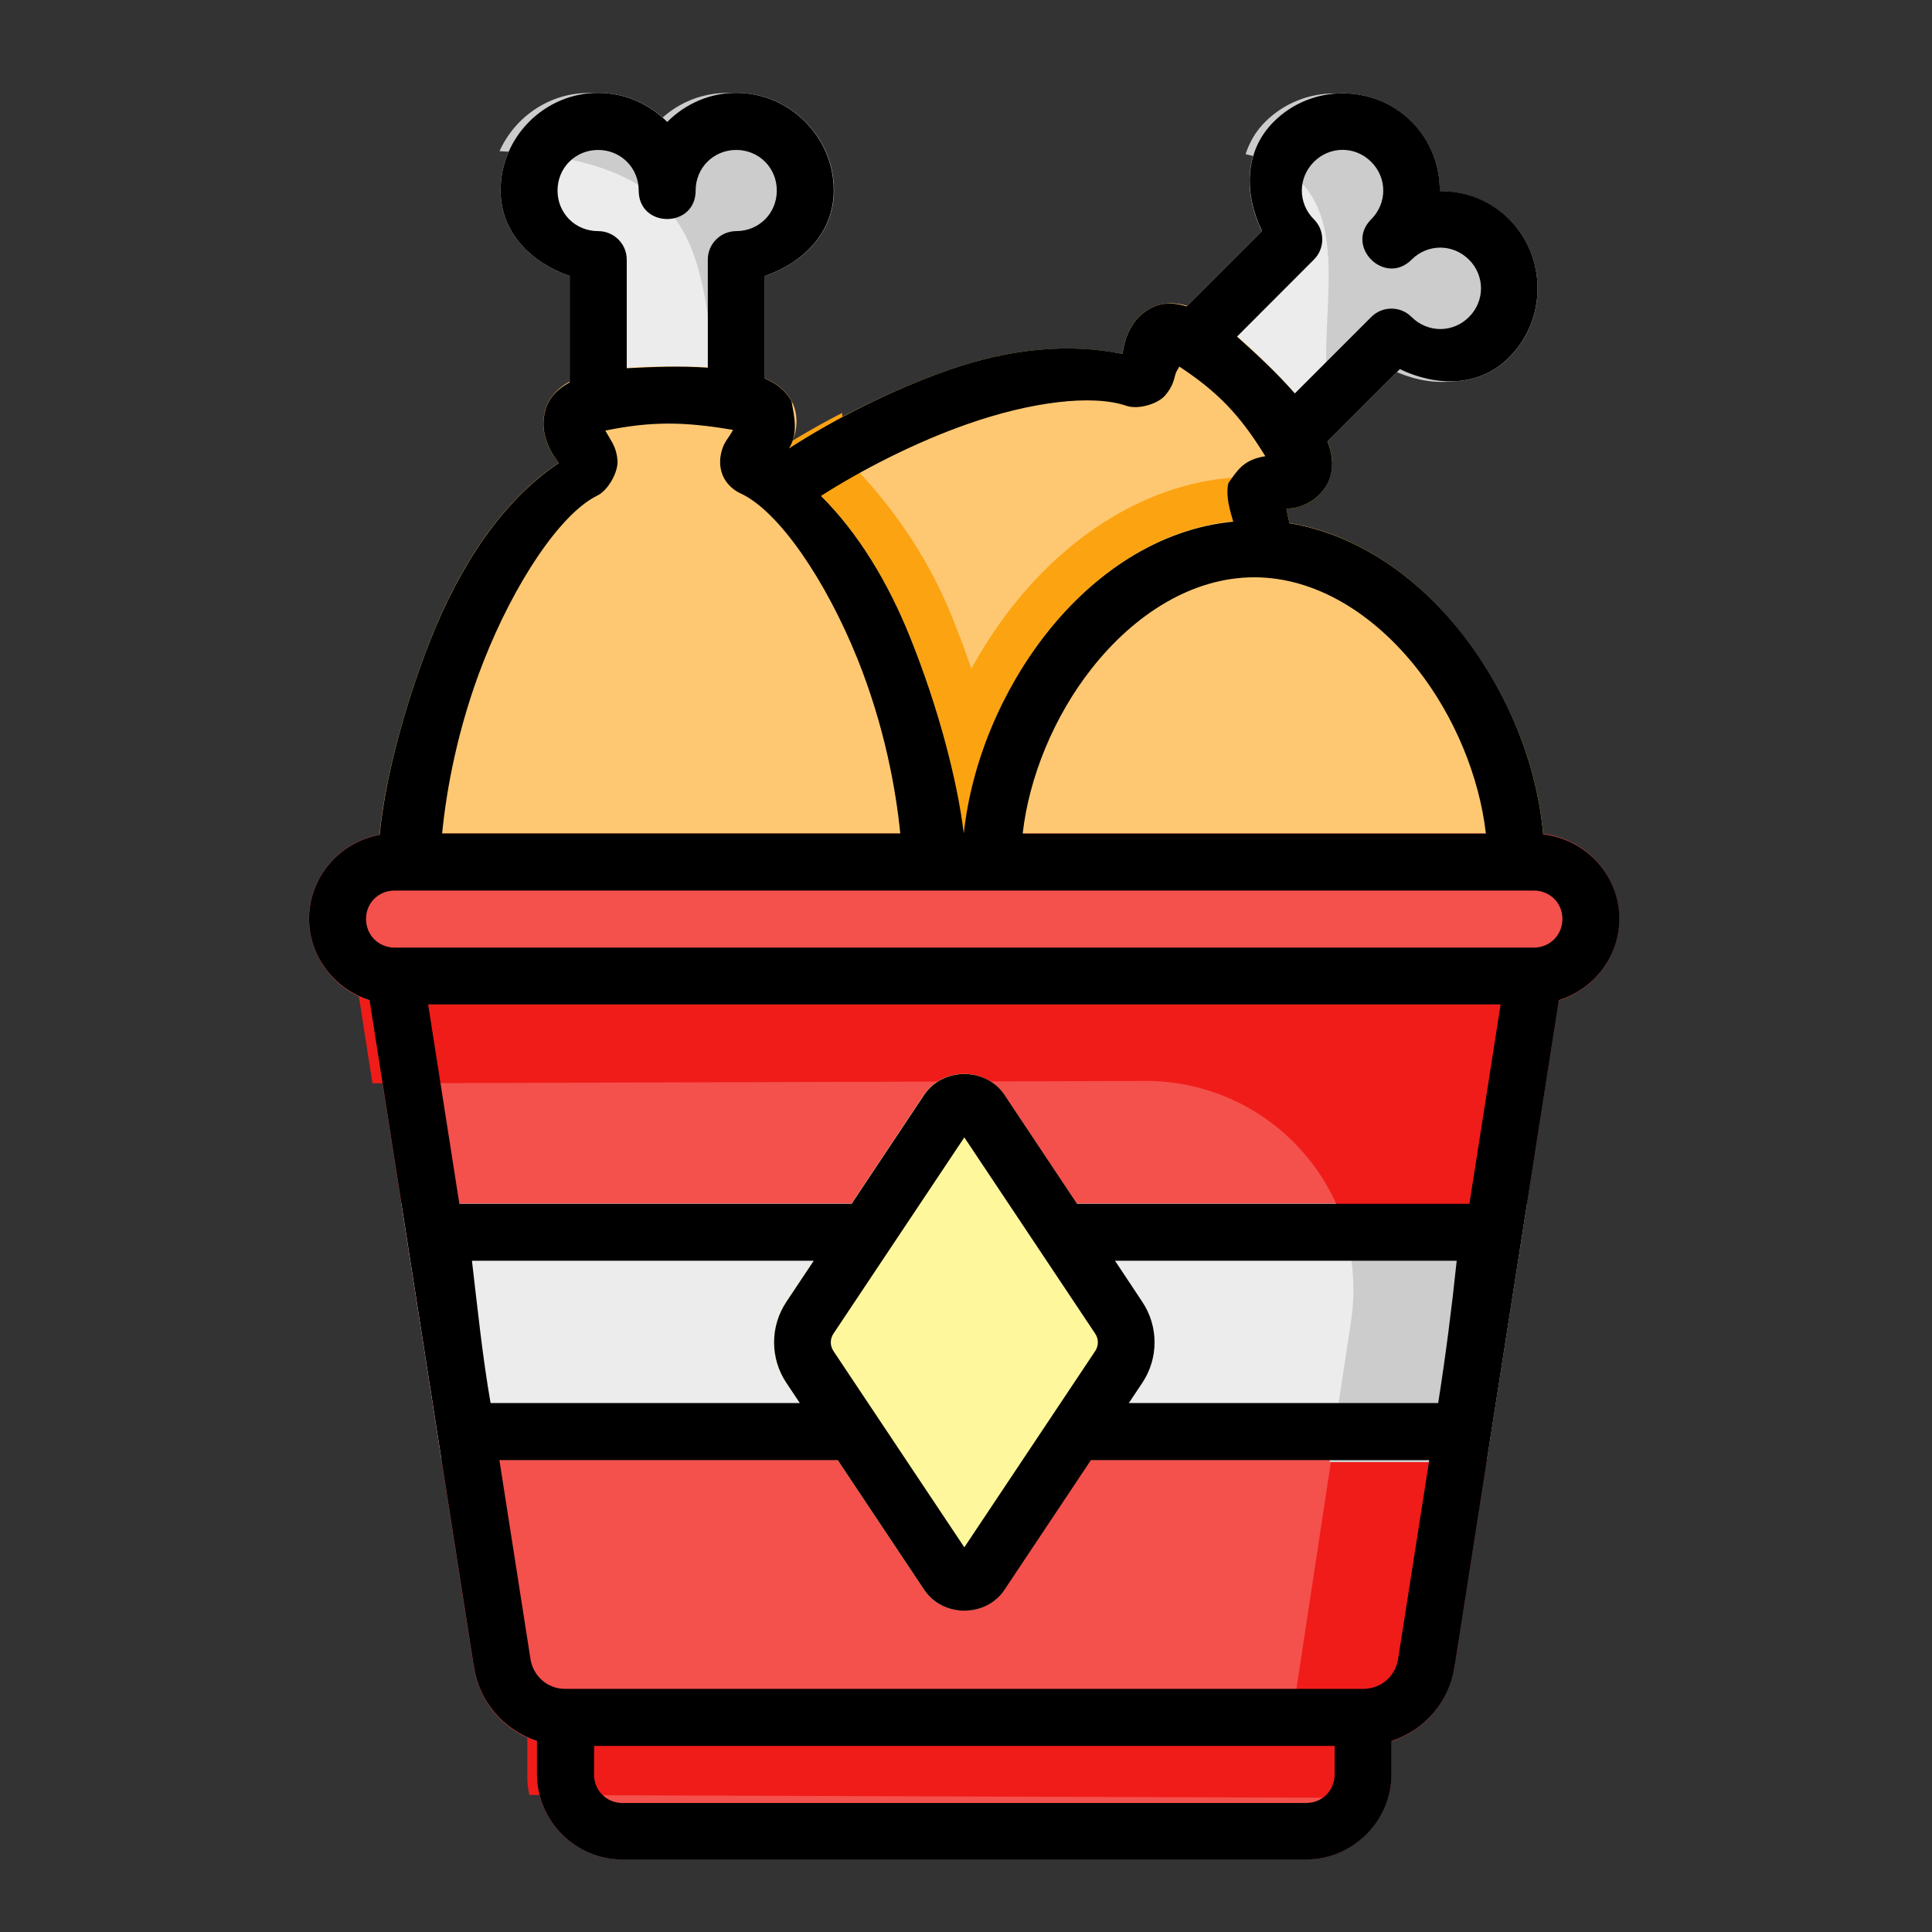 <?xml version="1.0" encoding="UTF-8" standalone="no"?>
<svg
   xmlns:dc="http://purl.org/dc/elements/1.1/"
   xmlns:cc="http://creativecommons.org/ns#"
   xmlns:rdf="http://www.w3.org/1999/02/22-rdf-syntax-ns#"
   xmlns:svg="http://www.w3.org/2000/svg"
   xmlns="http://www.w3.org/2000/svg"
   xmlns:sodipodi="http://sodipodi.sourceforge.net/DTD/sodipodi-0.dtd"
   xmlns:inkscape="http://www.inkscape.org/namespaces/inkscape"
   inkscape:export-ydpi="576"
   inkscape:export-xdpi="576"
   inkscape:export-filename="D:\Project Real\November\export\filled line\png\5 - Bread with cheese.png"
   width="64pt"
   height="64pt"
   viewBox="0 0 22.578 22.578"
   version="1.1"
   id="svg831"
   inkscape:version="1.0 (4035a4fb49, 2020-05-01)"
   sodipodi:docname="6 - Fried chicken.svg">
  <rect x="0" y="0" width="22.578" height="22.578" fill="#333333" stroke="none"/>
  <defs
     id="defs825">
    <pattern
       id="EMFhbasepattern"
       patternUnits="userSpaceOnUse"
       width="6"
       height="6"
       x="0"
       y="0" />
    <pattern
       id="EMFhbasepattern-9"
       patternUnits="userSpaceOnUse"
       width="6"
       height="6"
       x="0"
       y="0" />
    <pattern
       id="EMFhbasepattern-0"
       patternUnits="userSpaceOnUse"
       width="6"
       height="6"
       x="0"
       y="0" />
    <pattern
       id="EMFhbasepattern-7"
       patternUnits="userSpaceOnUse"
       width="6"
       height="6"
       x="0"
       y="0" />
    <pattern
       id="EMFhbasepattern-2"
       patternUnits="userSpaceOnUse"
       width="6"
       height="6"
       x="0"
       y="0" />
    <pattern
       id="EMFhbasepattern-98"
       patternUnits="userSpaceOnUse"
       width="6"
       height="6"
       x="0"
       y="0" />
    <pattern
       id="EMFhbasepattern-6"
       patternUnits="userSpaceOnUse"
       width="6"
       height="6"
       x="0"
       y="0" />
    <pattern
       id="EMFhbasepattern-01"
       patternUnits="userSpaceOnUse"
       width="6"
       height="6"
       x="0"
       y="0" />
    <pattern
       id="EMFhbasepattern-07"
       patternUnits="userSpaceOnUse"
       width="6"
       height="6"
       x="0"
       y="0" />
    <pattern
       id="EMFhbasepattern-8"
       patternUnits="userSpaceOnUse"
       width="6"
       height="6"
       x="0"
       y="0" />
    <pattern
       id="EMFhbasepattern-4"
       patternUnits="userSpaceOnUse"
       width="6"
       height="6"
       x="0"
       y="0" />
    <pattern
       id="EMFhbasepattern-40"
       patternUnits="userSpaceOnUse"
       width="6"
       height="6"
       x="0"
       y="0" />
    <pattern
       id="EMFhbasepattern-08"
       patternUnits="userSpaceOnUse"
       width="6"
       height="6"
       x="0"
       y="0" />
    <pattern
       id="EMFhbasepattern-04"
       patternUnits="userSpaceOnUse"
       width="6"
       height="6"
       x="0"
       y="0" />
    <pattern
       id="EMFhbasepattern-014"
       patternUnits="userSpaceOnUse"
       width="6"
       height="6"
       x="0"
       y="0" />
    <pattern
       id="EMFhbasepattern-27"
       patternUnits="userSpaceOnUse"
       width="6"
       height="6"
       x="0"
       y="0" />
    <pattern
       id="EMFhbasepattern-09"
       patternUnits="userSpaceOnUse"
       width="6"
       height="6"
       x="0"
       y="0" />
    <pattern
       id="EMFhbasepattern-5"
       patternUnits="userSpaceOnUse"
       width="6"
       height="6"
       x="0"
       y="0" />
    <pattern
       id="EMFhbasepattern-018"
       patternUnits="userSpaceOnUse"
       width="6"
       height="6"
       x="0"
       y="0" />
  </defs>
  <sodipodi:namedview
     id="base"
     pagecolor="#ffffff"
     bordercolor="#666666"
     borderopacity="1.0"
     inkscape:pageopacity="0.0"
     inkscape:pageshadow="2"
     inkscape:zoom="6.2578125"
     inkscape:cx="42.666667"
     inkscape:cy="42.666667"
     inkscape:document-units="pt"
     inkscape:current-layer="layer1"
     showgrid="false"
     units="pt"
     inkscape:window-width="1366"
     inkscape:window-height="706"
     inkscape:window-x="-8"
     inkscape:window-y="-8"
     inkscape:window-maximized="1"
     inkscape:pagecheckerboard="true"
     inkscape:showpageshadow="false"
     inkscape:object-paths="true"
     inkscape:snap-intersection-paths="true"
     inkscape:snap-smooth-nodes="true"
     inkscape:snap-midpoints="true"
     showguides="true"
     inkscape:snap-bbox="true"
     inkscape:bbox-nodes="true"
     inkscape:snap-nodes="false"
     inkscape:snap-global="true"
     inkscape:document-rotation="0">
    <inkscape:grid
       type="xygrid"
       id="grid1378" />
    <sodipodi:guide
       position="0.97,21.608"
       orientation="78,0"
       id="guide1380"
       inkscape:locked="false" />
    <sodipodi:guide
       position="0.97,0.97"
       orientation="0,78"
       id="guide1382"
       inkscape:locked="false" />
    <sodipodi:guide
       position="21.608,0.97"
       orientation="-78,0"
       id="guide1384"
       inkscape:locked="false" />
    <sodipodi:guide
       position="21.608,21.608"
       orientation="0,-78"
       id="guide1386"
       inkscape:locked="false" />
  </sodipodi:namedview>
  <g
     inkscape:label="Icon"
     inkscape:groupmode="layer"
     id="layer1"
     transform="translate(0,-274.422)">
    <g
       transform="matrix(1.258,0,0,1.258,77.361,-77.145)"
       style="display:inline;stroke-width:0.795"
       id="g668">
      <g
         style="stroke-width:0.795"
         id="g644">
        <g
           style="stroke-width:0.795"
           id="g621">
          <g
             style="stroke-width:0.795"
             id="g598">
            <g
               style="stroke-width:0.795"
               id="g560">
              <path
                 id="path342"
                 d="m -56.244,295.152 a 0.265,0.265 0 0 0 -0.264,0.264 v 0.529 c -10e-7,0.435 0.358,0.793 0.793,0.793 h 6.352 c 0.435,0 0.793,-0.358 0.793,-0.793 v -0.529 a 0.265,0.265 0 0 0 -0.264,-0.264 z"
                 style="color:#000000;font-style:normal;font-variant:normal;font-weight:normal;font-stretch:normal;font-size:medium;line-height:normal;font-family:sans-serif;font-variant-ligatures:normal;font-variant-position:normal;font-variant-caps:normal;font-variant-numeric:normal;font-variant-alternates:normal;font-variant-east-asian:normal;font-feature-settings:normal;font-variation-settings:normal;text-indent:0;text-align:start;text-decoration:none;text-decoration-line:none;text-decoration-style:solid;text-decoration-color:#000000;letter-spacing:normal;word-spacing:normal;text-transform:none;writing-mode:lr-tb;direction:ltr;text-orientation:mixed;dominant-baseline:auto;baseline-shift:baseline;text-anchor:start;white-space:normal;shape-padding:0;shape-margin:0;inline-size:0;clip-rule:nonzero;display:inline;overflow:visible;visibility:visible;isolation:auto;mix-blend-mode:normal;color-interpolation:sRGB;color-interpolation-filters:linearRGB;solid-color:#000000;solid-opacity:1;vector-effect:none;fill:#f4504c;fill-opacity:1;fill-rule:nonzero;stroke:none;stroke-width:0.421;stroke-linecap:round;stroke-linejoin:round;stroke-miterlimit:1.5;stroke-dasharray:none;stroke-dashoffset:0;stroke-opacity:1;color-rendering:auto;image-rendering:auto;shape-rendering:auto;text-rendering:auto;enable-background:accumulate;stop-color:#000000" />
              <path
                 transform="matrix(0.265,0,0,0.265,0,280.067)"
                 d="m -213.541,57.768 a 1,1 0 0 0 -0.031,0.246 v 2 c 0,0.219 0.027,0.431 0.072,0.637 l 29.822,0.104 c 0.062,-0.238 0.105,-0.484 0.105,-0.74 v -2 a 1,1 0 0 0 -0.033,-0.246 z"
                 style="fill:#f01c19;fill-opacity:1;stroke-width:1.59;stroke-linecap:round;stroke-linejoin:round;stroke-miterlimit:1.5"
                 id="path493" />
              <path
                 id="path386"
                 d="m -57.83,288.266 a 0.265,0.265 0 0 0 -0.262,0.305 l 0.996,6.365 v -0.01 c 0.05,0.429 0.418,0.756 0.85,0.756 h 7.414 c 0.432,0 0.799,-0.327 0.85,-0.756 v 0.01 l 0.996,-6.365 a 0.265,0.265 0 0 0 -0.262,-0.305 z"
                 style="color:#000000;font-style:normal;font-variant:normal;font-weight:normal;font-stretch:normal;font-size:medium;line-height:normal;font-family:sans-serif;font-variant-ligatures:normal;font-variant-position:normal;font-variant-caps:normal;font-variant-numeric:normal;font-variant-alternates:normal;font-variant-east-asian:normal;font-feature-settings:normal;font-variation-settings:normal;text-indent:0;text-align:start;text-decoration:none;text-decoration-line:none;text-decoration-style:solid;text-decoration-color:#000000;letter-spacing:normal;word-spacing:normal;text-transform:none;writing-mode:lr-tb;direction:ltr;text-orientation:mixed;dominant-baseline:auto;baseline-shift:baseline;text-anchor:start;white-space:normal;shape-padding:0;shape-margin:0;inline-size:0;clip-rule:nonzero;display:inline;overflow:visible;visibility:visible;isolation:auto;mix-blend-mode:normal;color-interpolation:sRGB;color-interpolation-filters:linearRGB;solid-color:#000000;solid-opacity:1;vector-effect:none;fill:#f4504c;fill-opacity:1;fill-rule:nonzero;stroke:none;stroke-width:0.421;stroke-linecap:round;stroke-linejoin:round;stroke-miterlimit:1.5;stroke-dasharray:none;stroke-dashoffset:0;stroke-opacity:1;color-rendering:auto;image-rendering:auto;shape-rendering:auto;text-rendering:auto;enable-background:accumulate;stop-color:#000000" />
              <path
                 d="m -57.767,290.646 0.373,2.381 h 9.711 l 0.373,-2.381 z"
                 style="color:#000000;font-style:normal;font-variant:normal;font-weight:normal;font-stretch:normal;font-size:medium;line-height:normal;font-family:sans-serif;font-variant-ligatures:normal;font-variant-position:normal;font-variant-caps:normal;font-variant-numeric:normal;font-variant-alternates:normal;font-variant-east-asian:normal;font-feature-settings:normal;font-variation-settings:normal;text-indent:0;text-align:start;text-decoration:none;text-decoration-line:none;text-decoration-style:solid;text-decoration-color:#000000;letter-spacing:normal;word-spacing:normal;text-transform:none;writing-mode:lr-tb;direction:ltr;text-orientation:mixed;dominant-baseline:auto;baseline-shift:baseline;text-anchor:start;white-space:normal;shape-padding:0;shape-margin:0;inline-size:0;clip-rule:nonzero;display:inline;overflow:visible;visibility:visible;isolation:auto;mix-blend-mode:normal;color-interpolation:sRGB;color-interpolation-filters:linearRGB;solid-color:#000000;solid-opacity:1;vector-effect:none;fill:#ececec;fill-opacity:1;fill-rule:nonzero;stroke:none;stroke-width:0.421;stroke-linecap:round;stroke-linejoin:round;stroke-miterlimit:1.5;stroke-dasharray:none;stroke-dashoffset:0;stroke-opacity:1;color-rendering:auto;image-rendering:auto;shape-rendering:auto;text-rendering:auto;enable-background:accumulate;stop-color:#000000"
                 id="path371" />
              <path
                 id="path480"
                 d="m -49.023,280.332 c -0.232,0 -0.465,0.088 -0.641,0.264 -0.279,0.279 -0.273,0.678 -0.109,1.016 l -0.799,0.799 a 0.265,0.265 0 0 0 0,0.375 l 0.908,0.906 a 0.265,0.265 0 0 0 0.373,0 l 0.799,-0.797 c 0.338,0.163 0.737,0.169 1.016,-0.109 0.352,-0.352 0.352,-0.932 0,-1.283 -0.177,-0.177 -0.411,-0.263 -0.645,-0.262 0.001,-0.234 -0.085,-0.468 -0.262,-0.645 -0.176,-0.176 -0.408,-0.264 -0.641,-0.264 z"
                 style="color:#000000;font-style:normal;font-variant:normal;font-weight:normal;font-stretch:normal;font-size:medium;line-height:normal;font-family:sans-serif;font-variant-ligatures:normal;font-variant-position:normal;font-variant-caps:normal;font-variant-numeric:normal;font-variant-alternates:normal;font-variant-east-asian:normal;font-feature-settings:normal;font-variation-settings:normal;text-indent:0;text-align:start;text-decoration:none;text-decoration-line:none;text-decoration-style:solid;text-decoration-color:#000000;letter-spacing:normal;word-spacing:normal;text-transform:none;writing-mode:lr-tb;direction:ltr;text-orientation:mixed;dominant-baseline:auto;baseline-shift:baseline;text-anchor:start;white-space:normal;shape-padding:0;shape-margin:0;inline-size:0;clip-rule:nonzero;display:inline;overflow:visible;visibility:visible;isolation:auto;mix-blend-mode:normal;color-interpolation:sRGB;color-interpolation-filters:linearRGB;solid-color:#000000;solid-opacity:1;vector-effect:none;fill:#ececec;fill-opacity:1;fill-rule:nonzero;stroke:none;stroke-width:0.421;stroke-linecap:round;stroke-linejoin:round;stroke-miterlimit:1.5;stroke-dasharray:none;stroke-dashoffset:0;stroke-opacity:1;color-rendering:auto;image-rendering:auto;shape-rendering:auto;text-rendering:auto;enable-background:accumulate;stop-color:#000000" />
              <path
                 id="path450"
                 d="m -50.727,282.297 c -0.113,0.03 -0.2,0.112 -0.246,0.184 -0.078,0.122 -0.083,0.21 -0.096,0.273 -0.497,-0.102 -1.05,-0.049 -1.611,0.148 -0.634,0.222 -1.251,0.552 -1.689,0.861 a 0.265,0.265 0 0 0 -0.033,0.406 c 0.649,0.64 1.298,2.336 1.334,3.311 a 0.265,0.265 0 0 0 0.266,0.256 h 0.523 a 0.265,0.265 0 0 0 0.266,-0.266 c -8.21e-4,-0.468 0.208,-1.166 0.602,-1.711 0.394,-0.545 0.942,-0.938 1.658,-0.926 a 0.265,0.265 0 0 0 0.27,-0.266 c -2.64e-4,-0.132 -0.037,-0.251 -0.062,-0.375 0.064,-0.01 0.117,-0.008 0.213,-0.062 0.074,-0.042 0.161,-0.125 0.195,-0.238 0.034,-0.114 0.013,-0.229 -0.027,-0.328 -0.08,-0.199 -0.239,-0.395 -0.535,-0.691 -0.299,-0.299 -0.501,-0.461 -0.701,-0.543 -0.1,-0.041 -0.211,-0.063 -0.324,-0.033 z"
                 style="color:#000000;font-style:normal;font-variant:normal;font-weight:normal;font-stretch:normal;font-size:medium;line-height:normal;font-family:sans-serif;font-variant-ligatures:normal;font-variant-position:normal;font-variant-caps:normal;font-variant-numeric:normal;font-variant-alternates:normal;font-variant-east-asian:normal;font-feature-settings:normal;font-variation-settings:normal;text-indent:0;text-align:start;text-decoration:none;text-decoration-line:none;text-decoration-style:solid;text-decoration-color:#000000;letter-spacing:normal;word-spacing:normal;text-transform:none;writing-mode:lr-tb;direction:ltr;text-orientation:mixed;dominant-baseline:auto;baseline-shift:baseline;text-anchor:start;white-space:normal;shape-padding:0;shape-margin:0;inline-size:0;clip-rule:nonzero;display:inline;overflow:visible;visibility:visible;isolation:auto;mix-blend-mode:normal;color-interpolation:sRGB;color-interpolation-filters:linearRGB;solid-color:#000000;solid-opacity:1;vector-effect:none;fill:#fec872;fill-opacity:1;fill-rule:nonzero;stroke:none;stroke-width:0.421;stroke-linecap:round;stroke-linejoin:round;stroke-miterlimit:1.5;stroke-dasharray:none;stroke-dashoffset:0;stroke-opacity:1;color-rendering:auto;image-rendering:auto;shape-rendering:auto;text-rendering:auto;enable-background:accumulate;stop-color:#000000" />
              <path
                 sodipodi:nodetypes="cscccccccscc"
                 d="m -52.014,287.471 c -8.2e-4,-0.468 0.209,-1.166 0.602,-1.711 0.394,-0.545 0.942,-0.938 1.658,-0.926 0.149,0.003 0.27,-0.117 0.27,-0.266 -2.65e-4,-0.132 -0.037,-0.251 -0.063,-0.375 0.064,-0.01 0.117,-0.008 0.213,-0.062 0.052,-0.029 0.109,-0.08 0.151,-0.146 -0.211,-0.059 -0.432,-0.092 -0.663,-0.092 l -2e-6,-1e-5 c -0.929,0 -1.712,0.529 -2.244,1.205 -0.53,0.674 -0.857,1.524 -0.857,2.373 z"
                 style="color:#000000;font-style:normal;font-variant:normal;font-weight:normal;font-stretch:normal;font-size:medium;line-height:normal;font-family:sans-serif;font-variant-ligatures:normal;font-variant-position:normal;font-variant-caps:normal;font-variant-numeric:normal;font-variant-alternates:normal;font-variant-east-asian:normal;font-feature-settings:normal;font-variation-settings:normal;text-indent:0;text-align:start;text-decoration:none;text-decoration-line:none;text-decoration-style:solid;text-decoration-color:#000000;letter-spacing:normal;word-spacing:normal;text-transform:none;writing-mode:lr-tb;direction:ltr;text-orientation:mixed;dominant-baseline:auto;baseline-shift:baseline;text-anchor:start;white-space:normal;shape-padding:0;shape-margin:0;inline-size:0;clip-rule:nonzero;display:inline;overflow:visible;visibility:visible;isolation:auto;mix-blend-mode:normal;color-interpolation:sRGB;color-interpolation-filters:linearRGB;solid-color:#000000;solid-opacity:1;vector-effect:none;fill:#fca311;fill-opacity:1;fill-rule:nonzero;stroke:none;stroke-width:0.421;stroke-linecap:round;stroke-linejoin:round;stroke-miterlimit:1.5;stroke-dasharray:none;stroke-dashoffset:0;stroke-opacity:1;color-rendering:auto;image-rendering:auto;shape-rendering:auto;text-rendering:auto;enable-background:accumulate;stop-color:#000000"
                 id="path523" />
              <path
                 sodipodi:nodetypes="cssscc"
                 id="path434"
                 d="m -47.148,287.471 c -1e-6,-0.743 -0.293,-1.518 -0.77,-2.123 -0.476,-0.606 -1.153,-1.051 -1.928,-1.051 -0.775,0 -1.451,0.445 -1.928,1.051 -0.476,0.606 -0.77,1.38 -0.77,2.123 z"
                 style="color:#000000;font-style:normal;font-variant:normal;font-weight:normal;font-stretch:normal;font-size:medium;line-height:normal;font-family:sans-serif;font-variant-ligatures:normal;font-variant-position:normal;font-variant-caps:normal;font-variant-numeric:normal;font-variant-alternates:normal;font-variant-east-asian:normal;font-feature-settings:normal;font-variation-settings:normal;text-indent:0;text-align:start;text-decoration:none;text-decoration-line:none;text-decoration-style:solid;text-decoration-color:#000000;letter-spacing:normal;word-spacing:normal;text-transform:none;writing-mode:lr-tb;direction:ltr;text-orientation:mixed;dominant-baseline:auto;baseline-shift:baseline;text-anchor:start;white-space:normal;shape-padding:0;shape-margin:0;inline-size:0;clip-rule:nonzero;display:inline;overflow:visible;visibility:visible;isolation:auto;mix-blend-mode:normal;color-interpolation:sRGB;color-interpolation-filters:linearRGB;solid-color:#000000;solid-opacity:1;vector-effect:none;fill:#fec872;fill-opacity:1;fill-rule:nonzero;stroke:none;stroke-width:0.421;stroke-linecap:round;stroke-linejoin:round;stroke-miterlimit:1.5;stroke-dasharray:none;stroke-dashoffset:0;stroke-opacity:1;color-rendering:auto;image-rendering:auto;shape-rendering:auto;text-rendering:auto;enable-background:accumulate;stop-color:#000000" />
              <path
                 id="path465"
                 d="m -55.939,280.328 c -0.497,0 -0.906,0.409 -0.906,0.906 -3e-6,0.395 0.288,0.672 0.643,0.795 v 1.129 a 0.265,0.265 0 0 0 0.264,0.264 h 1.283 a 0.265,0.265 0 0 0 0.266,-0.264 v -1.129 c 0.354,-0.123 0.641,-0.401 0.641,-0.795 6e-6,-0.497 -0.409,-0.906 -0.906,-0.906 -0.25,0 -0.476,0.103 -0.641,0.27 -0.165,-0.166 -0.392,-0.27 -0.643,-0.27 z"
                 style="color:#000000;font-style:normal;font-variant:normal;font-weight:normal;font-stretch:normal;font-size:medium;line-height:normal;font-family:sans-serif;font-variant-ligatures:normal;font-variant-position:normal;font-variant-caps:normal;font-variant-numeric:normal;font-variant-alternates:normal;font-variant-east-asian:normal;font-feature-settings:normal;font-variation-settings:normal;text-indent:0;text-align:start;text-decoration:none;text-decoration-line:none;text-decoration-style:solid;text-decoration-color:#000000;letter-spacing:normal;word-spacing:normal;text-transform:none;writing-mode:lr-tb;direction:ltr;text-orientation:mixed;dominant-baseline:auto;baseline-shift:baseline;text-anchor:start;white-space:normal;shape-padding:0;shape-margin:0;inline-size:0;clip-rule:nonzero;display:inline;overflow:visible;visibility:visible;isolation:auto;mix-blend-mode:normal;color-interpolation:sRGB;color-interpolation-filters:linearRGB;solid-color:#000000;solid-opacity:1;vector-effect:none;fill:#ececec;fill-opacity:1;fill-rule:nonzero;stroke:none;stroke-width:0.421;stroke-linecap:round;stroke-linejoin:round;stroke-miterlimit:1.5;stroke-dasharray:none;stroke-dashoffset:0;stroke-opacity:1;color-rendering:auto;image-rendering:auto;shape-rendering:auto;text-rendering:auto;enable-background:accumulate;stop-color:#000000" />
              <path
                 sodipodi:nodetypes="csccccccc"
                 transform="matrix(0.265,0,0,0.265,0,280.067)"
                 d="m -196.639,27.977 c -10e-4,-2.377 -0.776,-5.464 -2.029,-8.586 -0.922,-2.297 -2.319,-4.241 -4.009,-5.853 0.129,-0.428 0.185,-0.865 0.142,-1.335 h -2e-5 c -1.104,0.568 -2.117,1.178 -2.955,1.77 -0.514,0.359 -0.574,1.097 -0.125,1.535 2.454,2.417 4.906,8.831 5.041,12.514 z"
                 style="color:#000000;font-style:normal;font-variant:normal;font-weight:normal;font-stretch:normal;font-size:medium;line-height:normal;font-family:sans-serif;font-variant-ligatures:normal;font-variant-position:normal;font-variant-caps:normal;font-variant-numeric:normal;font-variant-alternates:normal;font-variant-east-asian:normal;font-feature-settings:normal;font-variation-settings:normal;text-indent:0;text-align:start;text-decoration:none;text-decoration-line:none;text-decoration-style:solid;text-decoration-color:#000000;letter-spacing:normal;word-spacing:normal;text-transform:none;writing-mode:lr-tb;direction:ltr;text-orientation:mixed;dominant-baseline:auto;baseline-shift:baseline;text-anchor:start;white-space:normal;shape-padding:0;shape-margin:0;inline-size:0;clip-rule:nonzero;display:inline;overflow:visible;visibility:visible;isolation:auto;mix-blend-mode:normal;color-interpolation:sRGB;color-interpolation-filters:linearRGB;solid-color:#000000;solid-opacity:1;vector-effect:none;fill:#fca311;fill-opacity:1;fill-rule:nonzero;stroke:none;stroke-width:1.59;stroke-linecap:round;stroke-linejoin:round;stroke-miterlimit:1.5;stroke-dasharray:none;stroke-dashoffset:0;stroke-opacity:1;color-rendering:auto;image-rendering:auto;shape-rendering:auto;text-rendering:auto;enable-background:accumulate;stop-color:#000000"
                 id="path517" />
              <path
                 transform="matrix(0.265,0,0,0.265,0,280.067)"
                 d="m -211.424,0.988 c -1.387,0 -2.586,0.845 -3.123,2.041 9.129,0.424 6.217,6.039 8.404,9.555 a 1,1 0 0 0 0.572,-0.9 V 7.418 c 1.338,-0.467 2.42,-1.514 2.42,-3.004 2e-5,-1.88 -1.544,-3.426 -3.424,-3.426 -0.946,0 -1.8,0.391 -2.422,1.02 -0.622,-0.628 -1.482,-1.02 -2.428,-1.02 z"
                 style="fill:#cccccc;fill-opacity:1;stroke-width:1.59;stroke-linecap:round;stroke-linejoin:round;stroke-miterlimit:1.5"
                 id="path529" />
              <path
                 id="path417"
                 d="m -55.26,282.869 c -0.423,0 -0.681,0.028 -0.881,0.111 -0.1,0.042 -0.193,0.106 -0.252,0.207 -0.059,0.101 -0.063,0.221 -0.045,0.305 0.033,0.149 0.098,0.221 0.133,0.273 -0.519,0.346 -0.919,0.95 -1.193,1.648 -0.304,0.773 -0.484,1.563 -0.484,2.057 a 0.265,0.265 0 0 0 0.266,0.266 h 4.914 a 0.265,0.265 0 0 0 0.264,-0.266 c -10e-7,-0.502 -0.187,-1.302 -0.5,-2.082 -0.28,-0.697 -0.69,-1.289 -1.213,-1.631 0.039,-0.052 0.1,-0.117 0.139,-0.258 0.023,-0.082 0.027,-0.202 -0.029,-0.307 -0.056,-0.105 -0.151,-0.171 -0.25,-0.213 -0.197,-0.084 -0.449,-0.111 -0.867,-0.111 z"
                 style="color:#000000;font-style:normal;font-variant:normal;font-weight:normal;font-stretch:normal;font-size:medium;line-height:normal;font-family:sans-serif;font-variant-ligatures:normal;font-variant-position:normal;font-variant-caps:normal;font-variant-numeric:normal;font-variant-alternates:normal;font-variant-east-asian:normal;font-feature-settings:normal;font-variation-settings:normal;text-indent:0;text-align:start;text-decoration:none;text-decoration-line:none;text-decoration-style:solid;text-decoration-color:#000000;letter-spacing:normal;word-spacing:normal;text-transform:none;writing-mode:lr-tb;direction:ltr;text-orientation:mixed;dominant-baseline:auto;baseline-shift:baseline;text-anchor:start;white-space:normal;shape-padding:0;shape-margin:0;inline-size:0;clip-rule:nonzero;display:inline;overflow:visible;visibility:visible;isolation:auto;mix-blend-mode:normal;color-interpolation:sRGB;color-interpolation-filters:linearRGB;solid-color:#000000;solid-opacity:1;vector-effect:none;fill:#fec872;fill-opacity:1;fill-rule:nonzero;stroke:none;stroke-width:0.421;stroke-linecap:round;stroke-linejoin:round;stroke-miterlimit:1.5;stroke-dasharray:none;stroke-dashoffset:0;stroke-opacity:1;color-rendering:auto;image-rendering:auto;shape-rendering:auto;text-rendering:auto;enable-background:accumulate;stop-color:#000000" />
              <path
                 transform="matrix(0.265,0,0,0.265,0,280.067)"
                 d="m -218.57,30.988 c -0.613,1.01e-4 -1.082,0.547 -0.988,1.152 l 0.557,3.564 27.092,-0.083 a 7.317,7.317 49.23 0 1 7.257,8.416 l -2.275,14.978 h 2.365 c 1.632,0 3.02,-1.235 3.211,-2.855 v 0.037 l 3.766,-24.057 c 0.093,-0.607 -0.376,-1.153 -0.99,-1.152 z"
                 style="fill:#f01c19;fill-opacity:1;stroke-width:1.59;stroke-linecap:round;stroke-linejoin:round;stroke-miterlimit:1.5"
                 id="path498" />
              <path
                 id="path357"
                 d="m -52.912,289.635 -1.281,1.924 c -0.151,0.227 -0.151,0.523 0,0.75 l 1.281,1.924 c 0.172,0.258 0.574,0.258 0.746,0 l 1.281,-1.924 c 0.151,-0.227 0.151,-0.523 0,-0.75 l -1.281,-1.924 c -0.172,-0.258 -0.574,-0.258 -0.746,0 z"
                 style="color:#000000;font-style:normal;font-variant:normal;font-weight:normal;font-stretch:normal;font-size:medium;line-height:normal;font-family:sans-serif;font-variant-ligatures:normal;font-variant-position:normal;font-variant-caps:normal;font-variant-numeric:normal;font-variant-alternates:normal;font-variant-east-asian:normal;font-feature-settings:normal;font-variation-settings:normal;text-indent:0;text-align:start;text-decoration:none;text-decoration-line:none;text-decoration-style:solid;text-decoration-color:#000000;letter-spacing:normal;word-spacing:normal;text-transform:none;writing-mode:lr-tb;direction:ltr;text-orientation:mixed;dominant-baseline:auto;baseline-shift:baseline;text-anchor:start;white-space:normal;shape-padding:0;shape-margin:0;inline-size:0;clip-rule:nonzero;display:inline;overflow:visible;visibility:visible;isolation:auto;mix-blend-mode:normal;color-interpolation:sRGB;color-interpolation-filters:linearRGB;solid-color:#000000;solid-opacity:1;vector-effect:none;fill:#fff79c;fill-opacity:1;fill-rule:nonzero;stroke:none;stroke-width:0.421;stroke-linecap:round;stroke-linejoin:round;stroke-miterlimit:1.5;stroke-dasharray:none;stroke-dashoffset:0;stroke-opacity:1;color-rendering:auto;image-rendering:auto;shape-rendering:auto;text-rendering:auto;enable-background:accumulate;stop-color:#000000" />
              <path
                 id="path402"
                 d="m -57.83,287.207 c -0.435,0 -0.795,0.358 -0.795,0.793 3e-6,0.435 0.36,0.795 0.795,0.795 h 10.582 c 0.435,0 0.795,-0.36 0.795,-0.795 -3e-6,-0.435 -0.36,-0.793 -0.795,-0.793 z"
                 style="color:#000000;font-style:normal;font-variant:normal;font-weight:normal;font-stretch:normal;font-size:medium;line-height:normal;font-family:sans-serif;font-variant-ligatures:normal;font-variant-position:normal;font-variant-caps:normal;font-variant-numeric:normal;font-variant-alternates:normal;font-variant-east-asian:normal;font-feature-settings:normal;font-variation-settings:normal;text-indent:0;text-align:start;text-decoration:none;text-decoration-line:none;text-decoration-style:solid;text-decoration-color:#000000;letter-spacing:normal;word-spacing:normal;text-transform:none;writing-mode:lr-tb;direction:ltr;text-orientation:mixed;dominant-baseline:auto;baseline-shift:baseline;text-anchor:start;white-space:normal;shape-padding:0;shape-margin:0;inline-size:0;clip-rule:nonzero;display:inline;overflow:visible;visibility:visible;isolation:auto;mix-blend-mode:normal;color-interpolation:sRGB;color-interpolation-filters:linearRGB;solid-color:#000000;solid-opacity:1;vector-effect:none;fill:#f4504c;fill-opacity:1;fill-rule:nonzero;stroke:none;stroke-width:0.421;stroke-linecap:round;stroke-linejoin:round;stroke-miterlimit:1.5;stroke-dasharray:none;stroke-dashoffset:0;stroke-opacity:1;color-rendering:auto;image-rendering:auto;shape-rendering:auto;text-rendering:auto;enable-background:accumulate;stop-color:#000000" />
              <path
                 sodipodi:nodetypes="cccccc"
                 transform="matrix(0.265,0,0,0.265,0,280.067)"
                 d="m -185.236,39.986 c 0.561,1.271 0.749,2.677 0.541,4.051 l -0.752,4.947 h 5.266 l 1.408,-8.998 z"
                 style="fill:#cccccc;fill-opacity:1;stroke-width:1.59;stroke-linecap:round;stroke-linejoin:round;stroke-miterlimit:1.5"
                 id="path506" />
              <path
                 transform="matrix(0.265,0,0,0.265,0,280.067)"
                 d="m -185.285,1.004 c -0.879,0 -1.757,0.332 -2.422,0.996 -0.338,0.338 -0.553,0.724 -0.686,1.133 4.781,1.055 1.914,6.44 3.189,9.475 l 1.926,-1.92 c 1.277,0.617 2.784,0.641 3.838,-0.412 1.329,-1.329 1.329,-3.523 0,-4.852 -0.669,-0.669 -1.551,-0.992 -2.436,-0.988 0.004,-0.884 -0.32,-1.767 -0.988,-2.436 -0.665,-0.665 -1.543,-0.996 -2.422,-0.996 z"
                 style="fill:#cccccc;fill-opacity:1;stroke-width:1.59;stroke-linecap:round;stroke-linejoin:round;stroke-miterlimit:1.5"
                 id="path535" />
            </g>
            <path
               sodipodi:nodetypes="ssccsccscsccccssssccccscscccsccsscsscccssccccccsscssscsssccccccssssssccccccscscccccccscsccccccsccsscscscccsssscccsscccccccccccccccccccccccccccscccccsccccssccccsssscsss"
               d="m -55.939,280.328 c -0.497,0 -0.906,0.409 -0.906,0.906 -2e-6,0.395 0.288,0.672 0.642,0.795 v 0.988 c -0.074,0.041 -0.143,0.092 -0.189,0.171 -0.059,0.101 -0.063,0.221 -0.045,0.305 0.033,0.149 0.098,0.221 0.133,0.273 -0.519,0.346 -0.919,0.95 -1.194,1.648 -0.257,0.654 -0.424,1.318 -0.47,1.807 -0.37,0.066 -0.656,0.391 -0.656,0.779 2e-6,0.354 0.239,0.654 0.562,0.756 l 0.967,6.18 v -0.01 c 0.04,0.338 0.278,0.61 0.588,0.712 v 0.308 c 0,0.435 0.357,0.793 0.793,0.793 h 6.352 c 0.435,0 0.793,-0.358 0.793,-0.793 v -0.308 c 0.31,-0.101 0.548,-0.373 0.588,-0.712 v 0.01 l 0.967,-6.18 c 0.323,-0.101 0.562,-0.402 0.562,-0.756 -3e-6,-0.405 -0.313,-0.739 -0.708,-0.784 -0.058,-0.663 -0.335,-1.332 -0.757,-1.869 -0.408,-0.518 -0.963,-0.916 -1.599,-1.021 -0.01,-0.044 -0.02,-0.088 -0.029,-0.133 0.064,-0.01 0.117,-0.008 0.213,-0.062 0.074,-0.042 0.161,-0.125 0.195,-0.238 0.034,-0.113 0.013,-0.228 -0.027,-0.327 l 0.673,-0.672 c 0.338,0.163 0.737,0.17 1.015,-0.109 0.352,-0.352 0.352,-0.932 0,-1.284 -0.177,-0.177 -0.41,-0.263 -0.644,-0.261 0.001,-0.234 -0.085,-0.467 -0.261,-0.644 -0.176,-0.176 -0.408,-0.264 -0.641,-0.264 -0.232,0 -0.465,0.088 -0.641,0.264 -0.279,0.279 -0.272,0.678 -0.109,1.015 l -0.7,0.7 c -0.081,-0.024 -0.166,-0.037 -0.254,-0.014 -0.113,0.03 -0.2,0.111 -0.246,0.183 -0.078,0.122 -0.083,0.21 -0.096,0.273 -0.497,-0.102 -1.05,-0.049 -1.611,0.148 -0.545,0.191 -1.07,0.461 -1.487,0.73 0.091,-0.146 0.046,-0.306 0.024,-0.438 -0.056,-0.104 -0.15,-0.17 -0.248,-0.212 v -0.952 c 0.354,-0.123 0.64,-0.401 0.64,-0.795 5e-6,-0.497 -0.409,-0.906 -0.906,-0.906 -0.25,0 -0.476,0.104 -0.641,0.27 -0.165,-0.166 -0.392,-0.27 -0.642,-0.27 z m 6.915,0.529 c 0.096,0 0.192,0.037 0.267,0.112 0.149,0.149 0.149,0.383 0,0.533 -0.25,0.25 0.125,0.625 0.375,0.375 0.149,-0.149 0.383,-0.149 0.533,0 0.149,0.149 0.149,0.384 0,0.533 -0.149,0.149 -0.383,0.149 -0.533,0 -0.103,-0.104 -0.272,-0.104 -0.375,0 l -0.71,0.71 c -0.17,-0.195 -0.352,-0.362 -0.537,-0.528 l 0.714,-0.715 c 0.104,-0.103 0.104,-0.272 0,-0.375 -0.149,-0.149 -0.149,-0.383 0,-0.533 0.075,-0.075 0.171,-0.112 0.267,-0.112 z m -6.538,0.378 c 0,0.353 0.529,0.353 0.529,0 5e-6,-0.211 0.166,-0.377 0.377,-0.377 0.211,0 0.377,0.166 0.377,0.377 3e-6,0.211 -0.165,0.377 -0.377,0.377 -0.145,5.2e-4 -0.264,0.118 -0.264,0.264 v 1.005 c -0.258,-0.018 -0.505,-0.008 -0.753,0.005 v -1.01 c -5.3e-4,-0.146 -0.119,-0.264 -0.266,-0.264 -0.211,0 -0.377,-0.165 -0.377,-0.377 -2e-6,-0.211 0.166,-0.377 0.377,-0.377 0.211,0 0.377,0.166 0.377,0.377 z m 5.01,1.627 c 0.364,0.239 0.574,0.454 0.811,0.841 -0.204,0.033 -0.258,0.13 -0.344,0.251 -0.025,0.126 0.015,0.247 0.046,0.357 -0.693,0.067 -1.298,0.483 -1.734,1.037 -0.42,0.534 -0.697,1.2 -0.769,1.859 -0.061,-0.495 -0.234,-1.163 -0.497,-1.818 -0.207,-0.517 -0.486,-0.975 -0.83,-1.317 0.379,-0.242 0.871,-0.496 1.365,-0.669 0.58,-0.203 1.153,-0.278 1.473,-0.168 0.107,0.037 0.292,-0.016 0.361,-0.098 0.069,-0.082 0.08,-0.144 0.094,-0.195 0.013,-0.047 0.056,-0.08 0.024,-0.08 m -4.133,0.596 c -0.015,0.025 -0.013,0.024 -0.033,0.055 -0.028,0.043 -0.068,0.087 -0.084,0.193 -0.008,0.053 -0.005,0.131 0.033,0.201 0.038,0.07 0.1,0.117 0.152,0.141 0.358,0.164 0.796,0.813 1.088,1.539 0.251,0.624 0.357,1.216 0.397,1.621 h -4.256 c 0.039,-0.399 0.142,-0.981 0.385,-1.599 0.283,-0.72 0.709,-1.37 1.058,-1.541 0.101,-0.05 0.194,-0.219 0.186,-0.326 -0.009,-0.107 -0.044,-0.157 -0.07,-0.203 -0.025,-0.043 -0.027,-0.046 -0.043,-0.074 0.428,-0.087 0.729,-0.084 1.188,-0.006 m 4.84,1.369 c 0.569,0 1.109,0.336 1.514,0.85 0.346,0.44 0.578,1.002 0.638,1.531 h -4.303 c 0.06,-0.529 0.293,-1.091 0.639,-1.531 0.404,-0.514 0.943,-0.85 1.512,-0.85 z m -7.985,2.91 h 10.582 c 0.149,0 0.266,0.114 0.266,0.264 0,0.149 -0.116,0.266 -0.266,0.266 h -10.582 c -0.149,1e-5 -0.266,-0.116 -0.266,-0.266 3e-6,-0.149 0.116,-0.264 0.266,-0.264 z m 0.311,1.058 h 9.963 l -0.29,1.852 h -3.645 l -0.674,-1.012 c -0.172,-0.258 -0.574,-0.258 -0.746,0 l -0.674,1.012 h -3.644 z m 4.981,1.235 1.215,1.822 c 0.034,0.05 0.034,0.114 0,0.164 l -1.215,1.822 -1.215,-1.822 c -0.034,-0.05 -0.034,-0.114 0,-0.164 z m -4.574,1.146 h 3.175 l -0.255,0.383 c -0.151,0.227 -0.151,0.523 0,0.75 l 0.126,0.189 h -2.873 c -0.076,-0.438 -0.121,-0.881 -0.173,-1.322 z m 5.974,0 h 3.174 c -0.046,0.442 -0.103,0.883 -0.172,1.322 h -2.874 l 0.126,-0.189 c 0.151,-0.227 0.151,-0.523 0,-0.75 z m -5.719,1.852 h 3.143 l 0.803,1.205 c 0.172,0.258 0.574,0.258 0.746,0 l 0.803,-1.205 h 3.143 l -0.286,1.826 c -7.94e-4,0.003 -0.001,0.006 -0.002,0.01 -0.02,0.167 -0.157,0.289 -0.325,0.289 h -7.414 c -0.168,0 -0.304,-0.122 -0.325,-0.294 z m 0.88,2.655 h 6.879 v 0.264 c 0,0.149 -0.114,0.266 -0.264,0.266 h -6.352 c -0.149,0 -0.264,-0.116 -0.264,-0.266 z"
               style="color:#000000;font-style:normal;font-variant:normal;font-weight:normal;font-stretch:normal;font-size:medium;line-height:normal;font-family:sans-serif;font-variant-ligatures:normal;font-variant-position:normal;font-variant-caps:normal;font-variant-numeric:normal;font-variant-alternates:normal;font-variant-east-asian:normal;font-feature-settings:normal;font-variation-settings:normal;text-indent:0;text-align:start;text-decoration:none;text-decoration-line:none;text-decoration-style:solid;text-decoration-color:#000000;letter-spacing:normal;word-spacing:normal;text-transform:none;writing-mode:lr-tb;direction:ltr;text-orientation:mixed;dominant-baseline:auto;baseline-shift:baseline;text-anchor:start;white-space:normal;shape-padding:0;shape-margin:0;inline-size:0;clip-rule:nonzero;display:inline;overflow:visible;visibility:visible;opacity:1;isolation:auto;mix-blend-mode:normal;color-interpolation:sRGB;color-interpolation-filters:linearRGB;solid-color:#000000;solid-opacity:1;vector-effect:none;fill:#000000;fill-opacity:1;fill-rule:nonzero;stroke:none;stroke-width:0.421;stroke-linecap:round;stroke-linejoin:round;stroke-miterlimit:1.5;stroke-dasharray:none;stroke-dashoffset:0;stroke-opacity:1;color-rendering:auto;image-rendering:auto;shape-rendering:auto;text-rendering:auto;enable-background:accumulate;stop-color:#000000;stop-opacity:1"
               id="path676" />
          </g>
        </g>
      </g>
    </g>
  </g>
</svg>
